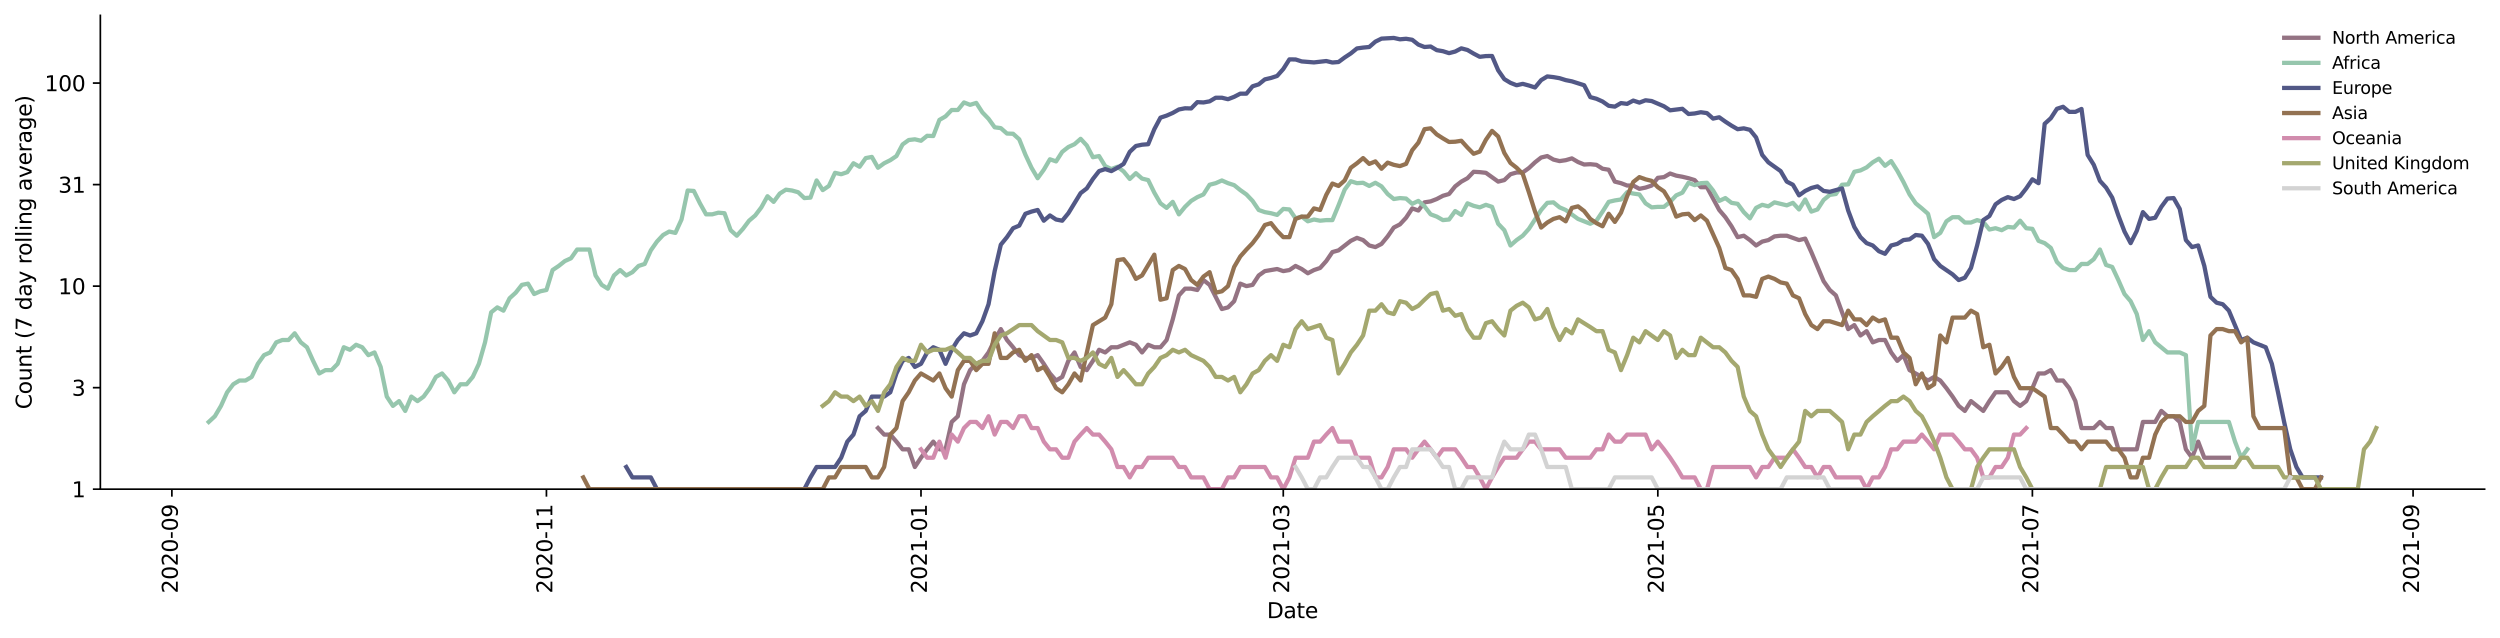<?xml version="1.0" encoding="utf-8" standalone="no"?>
<!DOCTYPE svg PUBLIC "-//W3C//DTD SVG 1.1//EN"
  "http://www.w3.org/Graphics/SVG/1.1/DTD/svg11.dtd">
<svg height="298.621pt" version="1.1" viewBox="0 0 1170.166 298.621" width="1170.166pt" xmlns="http://www.w3.org/2000/svg" xmlns:xlink="http://www.w3.org/1999/xlink">
 <defs>
  <style type="text/css">*{stroke-linecap:butt;stroke-linejoin:round;}</style>
 </defs>
 <g id="figure_1">
  <g id="patch_1">
   <path d="M 0 298.621 
L 1170.166 298.621 
L 1170.166 0 
L 0 0 
z
" style="fill:#ffffff;"/>
  </g>
  <g id="axes_1">
   <g id="patch_2">
    <path d="M 46.966 228.96 
L 1162.966 228.96 
L 1162.966 7.2 
L 46.966 7.2 
z
" style="fill:#ffffff;"/>
   </g>
   <g id="matplotlib.axis_1">
    <g id="xtick_1">
     <g id="line2d_1">
      <defs>
       <path d="M 0 0 
L 0 3.5 
" id="m9e7635e8dd" style="stroke:#000000;stroke-width:0.8;"/>
      </defs>
      <g>
       <use style="stroke:#000000;stroke-width:0.8;" x="80.448" xlink:href="#m9e7635e8dd" y="228.96"/>
      </g>
     </g>
     <g id="text_1">
      <!-- 2020-09 -->
      <g transform="translate(83.208 277.743)rotate(-90)scale(0.1 -0.1)">
       <defs>
        <path d="M 1228 531 
L 3431 531 
L 3431 0 
L 469 0 
L 469 531 
Q 828 903 1448 1529 
Q 2069 2156 2228 2338 
Q 2531 2678 2651 2914 
Q 2772 3150 2772 3378 
Q 2772 3750 2511 3984 
Q 2250 4219 1831 4219 
Q 1534 4219 1204 4116 
Q 875 4013 500 3803 
L 500 4441 
Q 881 4594 1212 4672 
Q 1544 4750 1819 4750 
Q 2544 4750 2975 4387 
Q 3406 4025 3406 3419 
Q 3406 3131 3298 2873 
Q 3191 2616 2906 2266 
Q 2828 2175 2409 1742 
Q 1991 1309 1228 531 
z
" id="DejaVuSans-32" transform="scale(0.016)"/>
        <path d="M 2034 4250 
Q 1547 4250 1301 3770 
Q 1056 3291 1056 2328 
Q 1056 1369 1301 889 
Q 1547 409 2034 409 
Q 2525 409 2770 889 
Q 3016 1369 3016 2328 
Q 3016 3291 2770 3770 
Q 2525 4250 2034 4250 
z
M 2034 4750 
Q 2819 4750 3233 4129 
Q 3647 3509 3647 2328 
Q 3647 1150 3233 529 
Q 2819 -91 2034 -91 
Q 1250 -91 836 529 
Q 422 1150 422 2328 
Q 422 3509 836 4129 
Q 1250 4750 2034 4750 
z
" id="DejaVuSans-30" transform="scale(0.016)"/>
        <path d="M 313 2009 
L 1997 2009 
L 1997 1497 
L 313 1497 
L 313 2009 
z
" id="DejaVuSans-2d" transform="scale(0.016)"/>
        <path d="M 703 97 
L 703 672 
Q 941 559 1184 500 
Q 1428 441 1663 441 
Q 2288 441 2617 861 
Q 2947 1281 2994 2138 
Q 2813 1869 2534 1725 
Q 2256 1581 1919 1581 
Q 1219 1581 811 2004 
Q 403 2428 403 3163 
Q 403 3881 828 4315 
Q 1253 4750 1959 4750 
Q 2769 4750 3195 4129 
Q 3622 3509 3622 2328 
Q 3622 1225 3098 567 
Q 2575 -91 1691 -91 
Q 1453 -91 1209 -44 
Q 966 3 703 97 
z
M 1959 2075 
Q 2384 2075 2632 2365 
Q 2881 2656 2881 3163 
Q 2881 3666 2632 3958 
Q 2384 4250 1959 4250 
Q 1534 4250 1286 3958 
Q 1038 3666 1038 3163 
Q 1038 2656 1286 2365 
Q 1534 2075 1959 2075 
z
" id="DejaVuSans-39" transform="scale(0.016)"/>
       </defs>
       <use xlink:href="#DejaVuSans-32"/>
       <use x="63.623" xlink:href="#DejaVuSans-30"/>
       <use x="127.246" xlink:href="#DejaVuSans-32"/>
       <use x="190.869" xlink:href="#DejaVuSans-30"/>
       <use x="254.492" xlink:href="#DejaVuSans-2d"/>
       <use x="290.576" xlink:href="#DejaVuSans-30"/>
       <use x="354.199" xlink:href="#DejaVuSans-39"/>
      </g>
     </g>
    </g>
    <g id="xtick_2">
     <g id="line2d_2">
      <g>
       <use style="stroke:#000000;stroke-width:0.8;" x="255.767" xlink:href="#m9e7635e8dd" y="228.96"/>
      </g>
     </g>
     <g id="text_2">
      <!-- 2020-11 -->
      <g transform="translate(258.526 277.743)rotate(-90)scale(0.1 -0.1)">
       <defs>
        <path d="M 794 531 
L 1825 531 
L 1825 4091 
L 703 3866 
L 703 4441 
L 1819 4666 
L 2450 4666 
L 2450 531 
L 3481 531 
L 3481 0 
L 794 0 
L 794 531 
z
" id="DejaVuSans-31" transform="scale(0.016)"/>
       </defs>
       <use xlink:href="#DejaVuSans-32"/>
       <use x="63.623" xlink:href="#DejaVuSans-30"/>
       <use x="127.246" xlink:href="#DejaVuSans-32"/>
       <use x="190.869" xlink:href="#DejaVuSans-30"/>
       <use x="254.492" xlink:href="#DejaVuSans-2d"/>
       <use x="290.576" xlink:href="#DejaVuSans-31"/>
       <use x="354.199" xlink:href="#DejaVuSans-31"/>
      </g>
     </g>
    </g>
    <g id="xtick_3">
     <g id="line2d_3">
      <g>
       <use style="stroke:#000000;stroke-width:0.8;" x="431.085" xlink:href="#m9e7635e8dd" y="228.96"/>
      </g>
     </g>
     <g id="text_3">
      <!-- 2021-01 -->
      <g transform="translate(433.844 277.743)rotate(-90)scale(0.1 -0.1)">
       <use xlink:href="#DejaVuSans-32"/>
       <use x="63.623" xlink:href="#DejaVuSans-30"/>
       <use x="127.246" xlink:href="#DejaVuSans-32"/>
       <use x="190.869" xlink:href="#DejaVuSans-31"/>
       <use x="254.492" xlink:href="#DejaVuSans-2d"/>
       <use x="290.576" xlink:href="#DejaVuSans-30"/>
       <use x="354.199" xlink:href="#DejaVuSans-31"/>
      </g>
     </g>
    </g>
    <g id="xtick_4">
     <g id="line2d_4">
      <g>
       <use style="stroke:#000000;stroke-width:0.8;" x="600.655" xlink:href="#m9e7635e8dd" y="228.96"/>
      </g>
     </g>
     <g id="text_4">
      <!-- 2021-03 -->
      <g transform="translate(603.414 277.743)rotate(-90)scale(0.1 -0.1)">
       <defs>
        <path d="M 2597 2516 
Q 3050 2419 3304 2112 
Q 3559 1806 3559 1356 
Q 3559 666 3084 287 
Q 2609 -91 1734 -91 
Q 1441 -91 1130 -33 
Q 819 25 488 141 
L 488 750 
Q 750 597 1062 519 
Q 1375 441 1716 441 
Q 2309 441 2620 675 
Q 2931 909 2931 1356 
Q 2931 1769 2642 2001 
Q 2353 2234 1838 2234 
L 1294 2234 
L 1294 2753 
L 1863 2753 
Q 2328 2753 2575 2939 
Q 2822 3125 2822 3475 
Q 2822 3834 2567 4026 
Q 2313 4219 1838 4219 
Q 1578 4219 1281 4162 
Q 984 4106 628 3988 
L 628 4550 
Q 988 4650 1302 4700 
Q 1616 4750 1894 4750 
Q 2613 4750 3031 4423 
Q 3450 4097 3450 3541 
Q 3450 3153 3228 2886 
Q 3006 2619 2597 2516 
z
" id="DejaVuSans-33" transform="scale(0.016)"/>
       </defs>
       <use xlink:href="#DejaVuSans-32"/>
       <use x="63.623" xlink:href="#DejaVuSans-30"/>
       <use x="127.246" xlink:href="#DejaVuSans-32"/>
       <use x="190.869" xlink:href="#DejaVuSans-31"/>
       <use x="254.492" xlink:href="#DejaVuSans-2d"/>
       <use x="290.576" xlink:href="#DejaVuSans-30"/>
       <use x="354.199" xlink:href="#DejaVuSans-33"/>
      </g>
     </g>
    </g>
    <g id="xtick_5">
     <g id="line2d_5">
      <g>
       <use style="stroke:#000000;stroke-width:0.8;" x="775.973" xlink:href="#m9e7635e8dd" y="228.96"/>
      </g>
     </g>
     <g id="text_5">
      <!-- 2021-05 -->
      <g transform="translate(778.732 277.743)rotate(-90)scale(0.1 -0.1)">
       <defs>
        <path d="M 691 4666 
L 3169 4666 
L 3169 4134 
L 1269 4134 
L 1269 2991 
Q 1406 3038 1543 3061 
Q 1681 3084 1819 3084 
Q 2600 3084 3056 2656 
Q 3513 2228 3513 1497 
Q 3513 744 3044 326 
Q 2575 -91 1722 -91 
Q 1428 -91 1123 -41 
Q 819 9 494 109 
L 494 744 
Q 775 591 1075 516 
Q 1375 441 1709 441 
Q 2250 441 2565 725 
Q 2881 1009 2881 1497 
Q 2881 1984 2565 2268 
Q 2250 2553 1709 2553 
Q 1456 2553 1204 2497 
Q 953 2441 691 2322 
L 691 4666 
z
" id="DejaVuSans-35" transform="scale(0.016)"/>
       </defs>
       <use xlink:href="#DejaVuSans-32"/>
       <use x="63.623" xlink:href="#DejaVuSans-30"/>
       <use x="127.246" xlink:href="#DejaVuSans-32"/>
       <use x="190.869" xlink:href="#DejaVuSans-31"/>
       <use x="254.492" xlink:href="#DejaVuSans-2d"/>
       <use x="290.576" xlink:href="#DejaVuSans-30"/>
       <use x="354.199" xlink:href="#DejaVuSans-35"/>
      </g>
     </g>
    </g>
    <g id="xtick_6">
     <g id="line2d_6">
      <g>
       <use style="stroke:#000000;stroke-width:0.8;" x="951.291" xlink:href="#m9e7635e8dd" y="228.96"/>
      </g>
     </g>
     <g id="text_6">
      <!-- 2021-07 -->
      <g transform="translate(954.05 277.743)rotate(-90)scale(0.1 -0.1)">
       <defs>
        <path d="M 525 4666 
L 3525 4666 
L 3525 4397 
L 1831 0 
L 1172 0 
L 2766 4134 
L 525 4134 
L 525 4666 
z
" id="DejaVuSans-37" transform="scale(0.016)"/>
       </defs>
       <use xlink:href="#DejaVuSans-32"/>
       <use x="63.623" xlink:href="#DejaVuSans-30"/>
       <use x="127.246" xlink:href="#DejaVuSans-32"/>
       <use x="190.869" xlink:href="#DejaVuSans-31"/>
       <use x="254.492" xlink:href="#DejaVuSans-2d"/>
       <use x="290.576" xlink:href="#DejaVuSans-30"/>
       <use x="354.199" xlink:href="#DejaVuSans-37"/>
      </g>
     </g>
    </g>
    <g id="xtick_7">
     <g id="line2d_7">
      <g>
       <use style="stroke:#000000;stroke-width:0.8;" x="1129.483" xlink:href="#m9e7635e8dd" y="228.96"/>
      </g>
     </g>
     <g id="text_7">
      <!-- 2021-09 -->
      <g transform="translate(1132.242 277.743)rotate(-90)scale(0.1 -0.1)">
       <use xlink:href="#DejaVuSans-32"/>
       <use x="63.623" xlink:href="#DejaVuSans-30"/>
       <use x="127.246" xlink:href="#DejaVuSans-32"/>
       <use x="190.869" xlink:href="#DejaVuSans-31"/>
       <use x="254.492" xlink:href="#DejaVuSans-2d"/>
       <use x="290.576" xlink:href="#DejaVuSans-30"/>
       <use x="354.199" xlink:href="#DejaVuSans-39"/>
      </g>
     </g>
    </g>
    <g id="text_8">
     <!-- Date -->
     <g transform="translate(593.015 289.341)scale(0.1 -0.1)">
      <defs>
       <path d="M 1259 4147 
L 1259 519 
L 2022 519 
Q 2988 519 3436 956 
Q 3884 1394 3884 2338 
Q 3884 3275 3436 3711 
Q 2988 4147 2022 4147 
L 1259 4147 
z
M 628 4666 
L 1925 4666 
Q 3281 4666 3915 4102 
Q 4550 3538 4550 2338 
Q 4550 1131 3912 565 
Q 3275 0 1925 0 
L 628 0 
L 628 4666 
z
" id="DejaVuSans-44" transform="scale(0.016)"/>
       <path d="M 2194 1759 
Q 1497 1759 1228 1600 
Q 959 1441 959 1056 
Q 959 750 1161 570 
Q 1363 391 1709 391 
Q 2188 391 2477 730 
Q 2766 1069 2766 1631 
L 2766 1759 
L 2194 1759 
z
M 3341 1997 
L 3341 0 
L 2766 0 
L 2766 531 
Q 2569 213 2275 61 
Q 1981 -91 1556 -91 
Q 1019 -91 701 211 
Q 384 513 384 1019 
Q 384 1609 779 1909 
Q 1175 2209 1959 2209 
L 2766 2209 
L 2766 2266 
Q 2766 2663 2505 2880 
Q 2244 3097 1772 3097 
Q 1472 3097 1187 3025 
Q 903 2953 641 2809 
L 641 3341 
Q 956 3463 1253 3523 
Q 1550 3584 1831 3584 
Q 2591 3584 2966 3190 
Q 3341 2797 3341 1997 
z
" id="DejaVuSans-61" transform="scale(0.016)"/>
       <path d="M 1172 4494 
L 1172 3500 
L 2356 3500 
L 2356 3053 
L 1172 3053 
L 1172 1153 
Q 1172 725 1289 603 
Q 1406 481 1766 481 
L 2356 481 
L 2356 0 
L 1766 0 
Q 1100 0 847 248 
Q 594 497 594 1153 
L 594 3053 
L 172 3053 
L 172 3500 
L 594 3500 
L 594 4494 
L 1172 4494 
z
" id="DejaVuSans-74" transform="scale(0.016)"/>
       <path d="M 3597 1894 
L 3597 1613 
L 953 1613 
Q 991 1019 1311 708 
Q 1631 397 2203 397 
Q 2534 397 2845 478 
Q 3156 559 3463 722 
L 3463 178 
Q 3153 47 2828 -22 
Q 2503 -91 2169 -91 
Q 1331 -91 842 396 
Q 353 884 353 1716 
Q 353 2575 817 3079 
Q 1281 3584 2069 3584 
Q 2775 3584 3186 3129 
Q 3597 2675 3597 1894 
z
M 3022 2063 
Q 3016 2534 2758 2815 
Q 2500 3097 2075 3097 
Q 1594 3097 1305 2825 
Q 1016 2553 972 2059 
L 3022 2063 
z
" id="DejaVuSans-65" transform="scale(0.016)"/>
      </defs>
      <use xlink:href="#DejaVuSans-44"/>
      <use x="77.002" xlink:href="#DejaVuSans-61"/>
      <use x="138.281" xlink:href="#DejaVuSans-74"/>
      <use x="177.49" xlink:href="#DejaVuSans-65"/>
     </g>
    </g>
   </g>
   <g id="matplotlib.axis_2">
    <g id="ytick_1">
     <g id="line2d_8">
      <defs>
       <path d="M 0 0 
L -3.5 0 
" id="md27458c945" style="stroke:#000000;stroke-width:0.8;"/>
      </defs>
      <g>
       <use style="stroke:#000000;stroke-width:0.8;" x="46.966" xlink:href="#md27458c945" y="228.96"/>
      </g>
     </g>
     <g id="text_9">
      <!-- 1 -->
      <g transform="translate(33.603 232.759)scale(0.1 -0.1)">
       <use xlink:href="#DejaVuSans-31"/>
      </g>
     </g>
    </g>
    <g id="ytick_2">
     <g id="line2d_9">
      <g>
       <use style="stroke:#000000;stroke-width:0.8;" x="46.966" xlink:href="#md27458c945" y="181.443"/>
      </g>
     </g>
     <g id="text_10">
      <!-- 3 -->
      <g transform="translate(33.603 185.242)scale(0.1 -0.1)">
       <use xlink:href="#DejaVuSans-33"/>
      </g>
     </g>
    </g>
    <g id="ytick_3">
     <g id="line2d_10">
      <g>
       <use style="stroke:#000000;stroke-width:0.8;" x="46.966" xlink:href="#md27458c945" y="133.925"/>
      </g>
     </g>
     <g id="text_11">
      <!-- 10 -->
      <g transform="translate(27.241 137.724)scale(0.1 -0.1)">
       <use xlink:href="#DejaVuSans-31"/>
       <use x="63.623" xlink:href="#DejaVuSans-30"/>
      </g>
     </g>
    </g>
    <g id="ytick_4">
     <g id="line2d_11">
      <g>
       <use style="stroke:#000000;stroke-width:0.8;" x="46.966" xlink:href="#md27458c945" y="86.408"/>
      </g>
     </g>
     <g id="text_12">
      <!-- 31 -->
      <g transform="translate(27.241 90.207)scale(0.1 -0.1)">
       <use xlink:href="#DejaVuSans-33"/>
       <use x="63.623" xlink:href="#DejaVuSans-31"/>
      </g>
     </g>
    </g>
    <g id="ytick_5">
     <g id="line2d_12">
      <g>
       <use style="stroke:#000000;stroke-width:0.8;" x="46.966" xlink:href="#md27458c945" y="38.89"/>
      </g>
     </g>
     <g id="text_13">
      <!-- 100 -->
      <g transform="translate(20.878 42.69)scale(0.1 -0.1)">
       <use xlink:href="#DejaVuSans-31"/>
       <use x="63.623" xlink:href="#DejaVuSans-30"/>
       <use x="127.246" xlink:href="#DejaVuSans-30"/>
      </g>
     </g>
    </g>
    <g id="text_14">
     <!-- Count (7 day rolling average) -->
     <g transform="translate(14.798 191.548)rotate(-90)scale(0.1 -0.1)">
      <defs>
       <path d="M 4122 4306 
L 4122 3641 
Q 3803 3938 3442 4084 
Q 3081 4231 2675 4231 
Q 1875 4231 1450 3742 
Q 1025 3253 1025 2328 
Q 1025 1406 1450 917 
Q 1875 428 2675 428 
Q 3081 428 3442 575 
Q 3803 722 4122 1019 
L 4122 359 
Q 3791 134 3420 21 
Q 3050 -91 2638 -91 
Q 1578 -91 968 557 
Q 359 1206 359 2328 
Q 359 3453 968 4101 
Q 1578 4750 2638 4750 
Q 3056 4750 3426 4639 
Q 3797 4528 4122 4306 
z
" id="DejaVuSans-43" transform="scale(0.016)"/>
       <path d="M 1959 3097 
Q 1497 3097 1228 2736 
Q 959 2375 959 1747 
Q 959 1119 1226 758 
Q 1494 397 1959 397 
Q 2419 397 2687 759 
Q 2956 1122 2956 1747 
Q 2956 2369 2687 2733 
Q 2419 3097 1959 3097 
z
M 1959 3584 
Q 2709 3584 3137 3096 
Q 3566 2609 3566 1747 
Q 3566 888 3137 398 
Q 2709 -91 1959 -91 
Q 1206 -91 779 398 
Q 353 888 353 1747 
Q 353 2609 779 3096 
Q 1206 3584 1959 3584 
z
" id="DejaVuSans-6f" transform="scale(0.016)"/>
       <path d="M 544 1381 
L 544 3500 
L 1119 3500 
L 1119 1403 
Q 1119 906 1312 657 
Q 1506 409 1894 409 
Q 2359 409 2629 706 
Q 2900 1003 2900 1516 
L 2900 3500 
L 3475 3500 
L 3475 0 
L 2900 0 
L 2900 538 
Q 2691 219 2414 64 
Q 2138 -91 1772 -91 
Q 1169 -91 856 284 
Q 544 659 544 1381 
z
M 1991 3584 
L 1991 3584 
z
" id="DejaVuSans-75" transform="scale(0.016)"/>
       <path d="M 3513 2113 
L 3513 0 
L 2938 0 
L 2938 2094 
Q 2938 2591 2744 2837 
Q 2550 3084 2163 3084 
Q 1697 3084 1428 2787 
Q 1159 2491 1159 1978 
L 1159 0 
L 581 0 
L 581 3500 
L 1159 3500 
L 1159 2956 
Q 1366 3272 1645 3428 
Q 1925 3584 2291 3584 
Q 2894 3584 3203 3211 
Q 3513 2838 3513 2113 
z
" id="DejaVuSans-6e" transform="scale(0.016)"/>
       <path id="DejaVuSans-20" transform="scale(0.016)"/>
       <path d="M 1984 4856 
Q 1566 4138 1362 3434 
Q 1159 2731 1159 2009 
Q 1159 1288 1364 580 
Q 1569 -128 1984 -844 
L 1484 -844 
Q 1016 -109 783 600 
Q 550 1309 550 2009 
Q 550 2706 781 3412 
Q 1013 4119 1484 4856 
L 1984 4856 
z
" id="DejaVuSans-28" transform="scale(0.016)"/>
       <path d="M 2906 2969 
L 2906 4863 
L 3481 4863 
L 3481 0 
L 2906 0 
L 2906 525 
Q 2725 213 2448 61 
Q 2172 -91 1784 -91 
Q 1150 -91 751 415 
Q 353 922 353 1747 
Q 353 2572 751 3078 
Q 1150 3584 1784 3584 
Q 2172 3584 2448 3432 
Q 2725 3281 2906 2969 
z
M 947 1747 
Q 947 1113 1208 752 
Q 1469 391 1925 391 
Q 2381 391 2643 752 
Q 2906 1113 2906 1747 
Q 2906 2381 2643 2742 
Q 2381 3103 1925 3103 
Q 1469 3103 1208 2742 
Q 947 2381 947 1747 
z
" id="DejaVuSans-64" transform="scale(0.016)"/>
       <path d="M 2059 -325 
Q 1816 -950 1584 -1140 
Q 1353 -1331 966 -1331 
L 506 -1331 
L 506 -850 
L 844 -850 
Q 1081 -850 1212 -737 
Q 1344 -625 1503 -206 
L 1606 56 
L 191 3500 
L 800 3500 
L 1894 763 
L 2988 3500 
L 3597 3500 
L 2059 -325 
z
" id="DejaVuSans-79" transform="scale(0.016)"/>
       <path d="M 2631 2963 
Q 2534 3019 2420 3045 
Q 2306 3072 2169 3072 
Q 1681 3072 1420 2755 
Q 1159 2438 1159 1844 
L 1159 0 
L 581 0 
L 581 3500 
L 1159 3500 
L 1159 2956 
Q 1341 3275 1631 3429 
Q 1922 3584 2338 3584 
Q 2397 3584 2469 3576 
Q 2541 3569 2628 3553 
L 2631 2963 
z
" id="DejaVuSans-72" transform="scale(0.016)"/>
       <path d="M 603 4863 
L 1178 4863 
L 1178 0 
L 603 0 
L 603 4863 
z
" id="DejaVuSans-6c" transform="scale(0.016)"/>
       <path d="M 603 3500 
L 1178 3500 
L 1178 0 
L 603 0 
L 603 3500 
z
M 603 4863 
L 1178 4863 
L 1178 4134 
L 603 4134 
L 603 4863 
z
" id="DejaVuSans-69" transform="scale(0.016)"/>
       <path d="M 2906 1791 
Q 2906 2416 2648 2759 
Q 2391 3103 1925 3103 
Q 1463 3103 1205 2759 
Q 947 2416 947 1791 
Q 947 1169 1205 825 
Q 1463 481 1925 481 
Q 2391 481 2648 825 
Q 2906 1169 2906 1791 
z
M 3481 434 
Q 3481 -459 3084 -895 
Q 2688 -1331 1869 -1331 
Q 1566 -1331 1297 -1286 
Q 1028 -1241 775 -1147 
L 775 -588 
Q 1028 -725 1275 -790 
Q 1522 -856 1778 -856 
Q 2344 -856 2625 -561 
Q 2906 -266 2906 331 
L 2906 616 
Q 2728 306 2450 153 
Q 2172 0 1784 0 
Q 1141 0 747 490 
Q 353 981 353 1791 
Q 353 2603 747 3093 
Q 1141 3584 1784 3584 
Q 2172 3584 2450 3431 
Q 2728 3278 2906 2969 
L 2906 3500 
L 3481 3500 
L 3481 434 
z
" id="DejaVuSans-67" transform="scale(0.016)"/>
       <path d="M 191 3500 
L 800 3500 
L 1894 563 
L 2988 3500 
L 3597 3500 
L 2284 0 
L 1503 0 
L 191 3500 
z
" id="DejaVuSans-76" transform="scale(0.016)"/>
       <path d="M 513 4856 
L 1013 4856 
Q 1481 4119 1714 3412 
Q 1947 2706 1947 2009 
Q 1947 1309 1714 600 
Q 1481 -109 1013 -844 
L 513 -844 
Q 928 -128 1133 580 
Q 1338 1288 1338 2009 
Q 1338 2731 1133 3434 
Q 928 4138 513 4856 
z
" id="DejaVuSans-29" transform="scale(0.016)"/>
      </defs>
      <use xlink:href="#DejaVuSans-43"/>
      <use x="69.824" xlink:href="#DejaVuSans-6f"/>
      <use x="131.006" xlink:href="#DejaVuSans-75"/>
      <use x="194.385" xlink:href="#DejaVuSans-6e"/>
      <use x="257.764" xlink:href="#DejaVuSans-74"/>
      <use x="296.973" xlink:href="#DejaVuSans-20"/>
      <use x="328.76" xlink:href="#DejaVuSans-28"/>
      <use x="367.773" xlink:href="#DejaVuSans-37"/>
      <use x="431.396" xlink:href="#DejaVuSans-20"/>
      <use x="463.184" xlink:href="#DejaVuSans-64"/>
      <use x="526.66" xlink:href="#DejaVuSans-61"/>
      <use x="587.939" xlink:href="#DejaVuSans-79"/>
      <use x="647.119" xlink:href="#DejaVuSans-20"/>
      <use x="678.906" xlink:href="#DejaVuSans-72"/>
      <use x="717.77" xlink:href="#DejaVuSans-6f"/>
      <use x="778.951" xlink:href="#DejaVuSans-6c"/>
      <use x="806.734" xlink:href="#DejaVuSans-6c"/>
      <use x="834.518" xlink:href="#DejaVuSans-69"/>
      <use x="862.301" xlink:href="#DejaVuSans-6e"/>
      <use x="925.68" xlink:href="#DejaVuSans-67"/>
      <use x="989.156" xlink:href="#DejaVuSans-20"/>
      <use x="1020.943" xlink:href="#DejaVuSans-61"/>
      <use x="1082.223" xlink:href="#DejaVuSans-76"/>
      <use x="1141.402" xlink:href="#DejaVuSans-65"/>
      <use x="1202.926" xlink:href="#DejaVuSans-72"/>
      <use x="1244.039" xlink:href="#DejaVuSans-61"/>
      <use x="1305.318" xlink:href="#DejaVuSans-67"/>
      <use x="1368.795" xlink:href="#DejaVuSans-65"/>
      <use x="1430.318" xlink:href="#DejaVuSans-29"/>
     </g>
    </g>
   </g>
   <g id="line2d_13">
    <path clip-path="url(#pb276d2f4a5)" d="M 410.966 200.352 
L 413.84 203.41 
L 416.714 203.41 
L 419.588 206.714 
L 422.462 210.305 
L 425.336 210.305 
L 428.211 218.587 
L 431.085 214.239 
L 433.959 210.305 
L 436.833 206.714 
L 439.707 210.305 
L 442.581 210.305 
L 445.455 197.504 
L 448.329 194.84 
L 451.203 179.862 
L 454.077 173.244 
L 456.951 170.295 
L 459.825 168.896 
L 462.699 164.962 
L 465.573 159.139 
L 468.447 154.037 
L 471.322 159.139 
L 474.196 162.534 
L 477.07 166.232 
L 479.944 167.542 
L 482.818 167.542 
L 485.692 166.232 
L 488.566 170.295 
L 491.44 174.802 
L 494.314 178.106 
L 497.188 176.421 
L 500.062 168.896 
L 502.936 164.962 
L 505.81 171.743 
L 508.684 173.244 
L 511.558 168.896 
L 514.433 163.73 
L 517.307 164.962 
L 520.181 162.534 
L 523.055 162.534 
L 528.803 160.24 
L 531.677 161.371 
L 534.551 164.962 
L 537.425 161.371 
L 540.299 162.534 
L 543.173 162.534 
L 546.047 159.139 
L 548.921 149.497 
L 551.795 138.274 
L 554.669 135.122 
L 557.544 135.122 
L 560.418 135.733 
L 563.292 131.078 
L 566.166 133.34 
L 571.914 144.636 
L 574.788 143.879 
L 577.662 140.981 
L 580.536 132.763 
L 583.41 133.925 
L 586.284 133.34 
L 589.158 128.933 
L 592.032 126.895 
L 597.78 125.912 
L 600.655 126.895 
L 603.529 126.4 
L 606.403 124.48 
L 609.277 125.912 
L 612.151 127.901 
L 615.025 126.4 
L 617.899 125.429 
L 620.773 122.199 
L 623.647 117.984 
L 626.521 117.19 
L 632.269 112.724 
L 635.143 111.337 
L 638.017 112.373 
L 640.891 114.897 
L 643.766 115.647 
L 646.64 114.16 
L 649.514 110.66 
L 652.388 106.513 
L 655.262 105.023 
L 658.136 101.923 
L 661.01 97.547 
L 663.884 98.536 
L 666.758 94.716 
L 669.632 94.262 
L 672.506 93.15 
L 675.38 91.641 
L 678.254 90.803 
L 681.128 87.229 
L 684.002 85.007 
L 686.877 83.416 
L 689.751 80.407 
L 692.625 80.569 
L 695.499 80.894 
L 701.247 85.007 
L 704.121 84.293 
L 706.995 81.551 
L 709.869 80.731 
L 712.743 80.731 
L 715.617 78.671 
L 718.491 75.978 
L 721.365 73.724 
L 724.239 73.044 
L 727.113 74.695 
L 729.988 75.403 
L 732.862 74.977 
L 735.736 74.137 
L 738.61 75.834 
L 741.484 77.004 
L 744.358 76.856 
L 747.232 77.153 
L 750.106 78.981 
L 752.98 79.451 
L 755.854 85.007 
L 758.728 85.735 
L 761.602 86.85 
L 764.476 86.85 
L 767.35 88.386 
L 770.224 87.803 
L 773.099 86.85 
L 775.973 83.243 
L 778.847 82.899 
L 781.721 81.221 
L 784.595 82.22 
L 787.469 82.728 
L 790.343 83.416 
L 793.217 84.293 
L 796.091 87.611 
L 798.965 87.611 
L 804.713 98.286 
L 807.587 101.652 
L 810.461 105.911 
L 813.335 110.997 
L 816.21 110.326 
L 819.084 112.373 
L 821.958 114.897 
L 824.832 113.078 
L 827.706 112.373 
L 830.58 110.66 
L 833.454 110.326 
L 836.328 110.326 
L 842.076 112.373 
L 844.95 111.679 
L 847.824 117.984 
L 853.572 131.632 
L 856.446 135.733 
L 859.321 138.274 
L 865.069 154.037 
L 867.943 152.161 
L 870.817 157.022 
L 873.691 155.009 
L 876.565 160.24 
L 879.439 159.139 
L 882.313 159.139 
L 885.187 164.962 
L 888.061 168.896 
L 890.935 166.232 
L 893.809 173.244 
L 899.557 176.421 
L 902.432 178.106 
L 905.306 176.421 
L 908.18 178.106 
L 911.054 181.697 
L 913.928 185.631 
L 916.802 189.979 
L 919.676 192.338 
L 922.55 187.748 
L 928.298 192.338 
L 931.172 187.748 
L 934.046 183.617 
L 939.794 183.617 
L 942.668 187.748 
L 945.542 189.979 
L 948.417 187.748 
L 951.291 181.697 
L 954.165 174.802 
L 957.039 174.802 
L 959.913 173.244 
L 962.787 178.106 
L 965.661 178.106 
L 968.535 181.697 
L 971.409 187.748 
L 974.283 200.352 
L 980.031 200.352 
L 982.905 197.504 
L 985.779 200.352 
L 988.653 200.352 
L 991.528 210.305 
L 1000.15 210.305 
L 1003.024 197.504 
L 1008.772 197.504 
L 1011.646 192.338 
L 1014.52 194.84 
L 1017.394 194.84 
L 1020.268 197.504 
L 1023.142 210.305 
L 1026.016 214.239 
L 1028.89 206.714 
L 1031.764 214.239 
L 1043.261 214.239 
L 1043.261 214.239 
" style="fill:none;stroke:#947383;stroke-linecap:square;stroke-width:2;"/>
   </g>
   <g id="line2d_14">
    <path clip-path="url(#pb276d2f4a5)" d="M 97.693 197.504 
L 100.567 194.84 
L 103.441 189.979 
L 106.315 183.617 
L 109.189 179.862 
L 112.063 178.106 
L 114.937 178.106 
L 117.811 176.421 
L 120.685 170.295 
L 123.559 166.232 
L 126.434 164.962 
L 129.308 160.24 
L 132.182 159.139 
L 135.056 159.139 
L 137.93 156.003 
L 140.804 160.24 
L 143.678 162.534 
L 146.552 168.896 
L 149.426 174.802 
L 152.3 173.244 
L 155.174 173.244 
L 158.048 170.295 
L 160.922 162.534 
L 163.796 163.73 
L 166.67 161.371 
L 169.545 162.534 
L 172.419 166.232 
L 175.293 164.962 
L 178.167 171.743 
L 181.041 185.631 
L 183.915 189.979 
L 186.789 187.748 
L 189.663 192.338 
L 192.537 185.631 
L 195.411 187.748 
L 198.285 185.631 
L 201.159 181.697 
L 204.033 176.421 
L 206.907 174.802 
L 209.781 178.106 
L 212.656 183.617 
L 215.53 179.862 
L 218.404 179.862 
L 221.278 176.421 
L 224.152 170.295 
L 227.026 160.24 
L 229.9 146.194 
L 232.774 143.879 
L 235.648 145.408 
L 238.522 139.605 
L 241.396 136.984 
L 244.27 133.34 
L 247.144 132.763 
L 250.018 137.624 
L 252.892 136.354 
L 255.767 135.733 
L 258.641 126.4 
L 261.515 124.48 
L 264.389 122.199 
L 267.263 120.889 
L 270.137 116.799 
L 275.885 116.799 
L 278.759 128.933 
L 281.633 133.34 
L 284.507 135.122 
L 287.381 128.933 
L 290.255 126.4 
L 293.129 128.933 
L 296.003 127.395 
L 298.878 124.48 
L 301.752 123.553 
L 304.626 117.19 
L 307.5 113.078 
L 310.374 109.994 
L 313.248 108.376 
L 316.122 109.015 
L 318.996 102.745 
L 321.87 89.176 
L 324.744 89.376 
L 327.618 95.174 
L 330.492 100.325 
L 333.366 100.325 
L 336.24 99.549 
L 339.114 99.806 
L 341.989 107.745 
L 344.863 110.326 
L 347.737 107.125 
L 350.611 103.303 
L 353.485 100.851 
L 356.359 97.061 
L 359.233 91.853 
L 362.107 94.488 
L 364.981 90.596 
L 367.855 88.779 
L 370.729 89.176 
L 373.603 89.981 
L 376.477 92.713 
L 379.351 92.496 
L 382.225 84.47 
L 385.1 88.977 
L 387.974 87.039 
L 390.848 80.894 
L 393.722 81.551 
L 396.596 80.569 
L 399.47 76.415 
L 402.344 78.057 
L 405.218 73.999 
L 408.092 73.45 
L 410.966 78.516 
L 413.84 76.415 
L 416.714 74.977 
L 419.588 73.044 
L 422.462 67.617 
L 425.336 65.541 
L 428.211 65.205 
L 431.085 65.88 
L 433.959 63.565 
L 436.833 63.672 
L 439.707 56.13 
L 442.581 54.463 
L 445.455 51.478 
L 448.329 51.478 
L 451.203 47.953 
L 454.077 49.07 
L 456.951 48.174 
L 459.825 52.613 
L 462.699 55.596 
L 465.573 59.583 
L 468.447 59.974 
L 471.322 62.507 
L 474.196 62.611 
L 477.07 65.205 
L 479.944 72.375 
L 482.818 78.516 
L 485.692 83.416 
L 488.566 79.451 
L 491.44 74.555 
L 494.314 75.546 
L 497.188 71.069 
L 500.062 68.817 
L 502.936 67.499 
L 505.81 64.983 
L 508.684 68.093 
L 511.558 73.587 
L 514.433 73.044 
L 517.307 77.754 
L 520.181 79.137 
L 523.055 78.057 
L 525.929 80.246 
L 528.803 83.765 
L 531.677 81.057 
L 534.551 83.59 
L 537.425 84.293 
L 540.299 90.185 
L 543.173 95.174 
L 546.047 97.304 
L 548.921 94.488 
L 551.795 100.325 
L 554.669 96.821 
L 557.544 94.037 
L 560.418 92.281 
L 563.292 91.011 
L 566.166 86.475 
L 569.04 85.735 
L 571.914 84.47 
L 574.788 85.735 
L 577.662 86.662 
L 580.536 88.977 
L 583.41 91.011 
L 586.284 94.037 
L 589.158 98.286 
L 592.032 99.293 
L 594.906 99.806 
L 597.78 100.587 
L 600.655 97.792 
L 603.529 98.038 
L 606.403 102.195 
L 609.277 101.383 
L 612.151 103.585 
L 615.025 102.745 
L 617.899 103.303 
L 620.773 103.023 
L 623.647 103.023 
L 626.521 96.107 
L 629.395 88.779 
L 632.269 84.827 
L 635.143 85.735 
L 638.017 85.552 
L 640.891 87.039 
L 643.766 85.552 
L 646.64 87.229 
L 649.514 90.803 
L 652.388 93.15 
L 655.262 92.713 
L 658.136 92.931 
L 661.01 95.406 
L 663.884 94.037 
L 666.758 96.582 
L 669.632 100.325 
L 672.506 101.383 
L 675.38 103.023 
L 678.254 102.745 
L 681.128 98.787 
L 684.002 100.587 
L 686.877 95.174 
L 689.751 96.344 
L 692.625 97.061 
L 695.499 95.872 
L 698.373 96.821 
L 701.247 104.731 
L 704.121 107.745 
L 706.995 114.897 
L 709.869 112.373 
L 712.743 110.326 
L 715.617 107.125 
L 721.365 98.286 
L 724.239 94.944 
L 727.113 94.716 
L 729.988 97.061 
L 732.862 98.286 
L 738.61 102.469 
L 744.358 104.731 
L 747.232 103.303 
L 750.106 99.039 
L 752.98 94.488 
L 755.854 93.814 
L 758.728 93.37 
L 761.602 89.981 
L 764.476 90.596 
L 767.35 91.011 
L 770.224 95.174 
L 773.099 97.061 
L 775.973 96.821 
L 778.847 96.821 
L 781.721 94.488 
L 784.595 91.43 
L 787.469 90.185 
L 790.343 85.552 
L 793.217 86.662 
L 796.091 85.735 
L 798.965 85.552 
L 801.839 89.176 
L 804.713 94.037 
L 807.587 92.713 
L 810.461 94.944 
L 813.335 95.406 
L 816.21 99.293 
L 819.084 102.195 
L 821.958 97.304 
L 824.832 95.872 
L 827.706 96.582 
L 830.58 94.716 
L 836.328 96.107 
L 839.202 94.944 
L 842.076 98.038 
L 844.95 93.37 
L 847.824 99.039 
L 850.698 98.038 
L 853.572 93.591 
L 856.446 91.22 
L 859.321 90.803 
L 862.195 86.475 
L 865.069 86.289 
L 867.943 80.407 
L 870.817 79.767 
L 873.691 78.363 
L 876.565 75.978 
L 879.439 74.276 
L 882.313 77.603 
L 885.187 75.403 
L 888.061 79.926 
L 890.935 85.188 
L 893.809 91.011 
L 896.683 95.174 
L 899.557 97.547 
L 902.432 100.064 
L 905.306 110.997 
L 908.18 109.015 
L 911.054 103.585 
L 913.928 101.652 
L 916.802 101.652 
L 919.676 104.154 
L 922.55 104.154 
L 925.424 103.023 
L 928.298 103.869 
L 931.172 107.434 
L 934.046 106.818 
L 936.92 107.745 
L 939.794 106.211 
L 942.668 106.513 
L 945.542 103.303 
L 948.417 106.818 
L 951.291 107.125 
L 954.165 112.724 
L 957.039 113.796 
L 959.913 116.028 
L 962.787 122.646 
L 965.661 125.429 
L 968.535 126.4 
L 971.409 126.4 
L 974.283 123.553 
L 977.157 123.553 
L 980.031 121.321 
L 982.905 116.799 
L 985.779 124.014 
L 988.653 124.952 
L 991.528 131.078 
L 994.402 137.624 
L 997.276 140.981 
L 1000.15 146.995 
L 1003.024 159.139 
L 1005.898 155.009 
L 1008.772 160.24 
L 1014.52 164.962 
L 1020.268 164.962 
L 1023.142 166.232 
L 1026.016 210.305 
L 1028.89 197.504 
L 1043.261 197.504 
L 1046.135 206.714 
L 1049.009 214.239 
L 1051.883 210.305 
L 1051.883 210.305 
" style="fill:none;stroke:#96c6ad;stroke-linecap:square;stroke-width:2;"/>
   </g>
   <g id="line2d_15">
    <path clip-path="url(#pb276d2f4a5)" d="M 293.129 218.587 
L 296.003 223.449 
L 304.626 223.449 
L 307.5 228.96 
L 376.477 228.96 
L 379.351 223.449 
L 382.225 218.587 
L 390.848 218.587 
L 393.722 214.239 
L 396.596 206.714 
L 399.47 203.41 
L 402.344 194.84 
L 405.218 192.338 
L 408.092 185.631 
L 413.84 185.631 
L 416.714 183.617 
L 419.588 174.802 
L 422.462 168.896 
L 425.336 167.542 
L 428.211 171.743 
L 431.085 170.295 
L 433.959 164.962 
L 436.833 162.534 
L 439.707 163.73 
L 442.581 170.295 
L 445.455 163.73 
L 448.329 159.139 
L 451.203 156.003 
L 454.077 157.022 
L 456.951 156.003 
L 459.825 150.366 
L 462.699 142.405 
L 465.573 126.895 
L 468.447 114.527 
L 471.322 110.997 
L 474.196 106.818 
L 477.07 105.613 
L 479.944 100.064 
L 482.818 99.039 
L 485.692 98.286 
L 488.566 103.303 
L 491.44 100.851 
L 494.314 102.745 
L 497.188 103.303 
L 500.062 99.806 
L 505.81 90.39 
L 508.684 88.191 
L 511.558 83.765 
L 514.433 80.086 
L 517.307 79.137 
L 520.181 80.086 
L 523.055 78.516 
L 525.929 76.709 
L 528.803 71.069 
L 531.677 68.333 
L 534.551 67.735 
L 537.425 67.499 
L 540.299 60.468 
L 543.173 55.069 
L 546.047 54.12 
L 548.921 52.86 
L 551.795 51.238 
L 554.669 50.685 
L 557.544 50.764 
L 560.418 47.807 
L 563.292 47.953 
L 566.166 47.442 
L 569.04 45.737 
L 571.914 45.737 
L 574.788 46.439 
L 577.662 45.322 
L 580.536 43.833 
L 583.41 43.833 
L 586.284 40.391 
L 589.158 39.484 
L 592.032 37.158 
L 594.906 36.486 
L 597.78 35.551 
L 600.655 32.31 
L 603.529 27.791 
L 606.403 27.836 
L 609.277 28.748 
L 615.025 29.212 
L 620.773 28.564 
L 623.647 29.258 
L 626.521 29.026 
L 629.395 26.899 
L 632.269 25.003 
L 635.143 22.67 
L 638.017 22.274 
L 640.891 21.999 
L 643.766 19.492 
L 646.64 18.079 
L 652.388 17.76 
L 655.262 18.401 
L 658.136 18.151 
L 661.01 18.617 
L 663.884 20.879 
L 666.758 21.999 
L 669.632 21.764 
L 672.506 23.474 
L 675.38 23.964 
L 678.254 24.877 
L 681.128 24.128 
L 684.002 22.63 
L 686.877 23.393 
L 689.751 25.088 
L 692.625 26.592 
L 695.499 26.243 
L 698.373 26.2 
L 701.247 32.918 
L 704.121 37.046 
L 706.995 38.773 
L 709.869 39.905 
L 712.743 39.246 
L 715.617 40.026 
L 718.491 40.945 
L 721.365 37.499 
L 724.239 35.769 
L 727.113 36.098 
L 729.988 36.597 
L 732.862 37.499 
L 735.736 38.073 
L 741.484 39.905 
L 744.358 45.46 
L 747.232 46.227 
L 750.106 47.515 
L 752.98 49.525 
L 755.854 49.908 
L 758.728 48.248 
L 761.602 48.619 
L 764.476 47.081 
L 767.35 48.027 
L 770.224 46.938 
L 773.099 47.297 
L 778.847 49.754 
L 781.721 51.638 
L 787.469 50.922 
L 790.343 53.36 
L 793.217 53.109 
L 796.091 52.531 
L 798.965 52.943 
L 801.839 55.508 
L 804.713 54.895 
L 807.587 56.943 
L 810.461 58.811 
L 813.335 60.468 
L 816.21 60.072 
L 819.084 60.768 
L 821.958 64.322 
L 824.832 72.508 
L 827.706 75.978 
L 833.454 80.086 
L 836.328 85.007 
L 839.202 86.475 
L 842.076 91.43 
L 844.95 89.376 
L 847.824 87.997 
L 850.698 87.229 
L 853.572 89.376 
L 856.446 89.779 
L 862.195 88.191 
L 865.069 98.536 
L 867.943 106.211 
L 870.817 110.997 
L 873.691 113.796 
L 876.565 114.897 
L 879.439 117.585 
L 882.313 118.793 
L 885.187 114.897 
L 888.061 114.16 
L 890.935 112.373 
L 893.809 112.025 
L 896.683 109.994 
L 899.557 110.326 
L 902.432 114.16 
L 905.306 121.321 
L 908.18 124.48 
L 913.928 128.414 
L 916.802 131.078 
L 919.676 129.991 
L 922.55 125.429 
L 925.424 114.897 
L 928.298 103.023 
L 931.172 101.116 
L 934.046 95.638 
L 936.92 93.591 
L 939.794 92.281 
L 942.668 93.15 
L 945.542 91.853 
L 948.417 88.191 
L 951.291 83.94 
L 954.165 85.735 
L 957.039 57.96 
L 959.913 55.332 
L 962.787 50.922 
L 965.661 49.985 
L 968.535 52.367 
L 971.409 52.367 
L 974.283 51.001 
L 977.157 72.508 
L 980.031 77.153 
L 982.905 84.648 
L 985.779 87.803 
L 988.653 92.496 
L 991.528 100.851 
L 994.402 108.376 
L 997.276 113.796 
L 1000.15 108.059 
L 1003.024 99.293 
L 1005.898 102.469 
L 1008.772 101.923 
L 1011.646 96.821 
L 1014.52 92.931 
L 1017.394 92.713 
L 1020.268 97.792 
L 1023.142 112.373 
L 1026.016 115.647 
L 1028.89 114.897 
L 1031.764 124.48 
L 1034.639 138.934 
L 1037.513 141.687 
L 1040.387 142.405 
L 1043.261 145.408 
L 1049.009 159.139 
L 1051.883 158.067 
L 1054.757 160.24 
L 1060.505 162.534 
L 1063.379 170.295 
L 1066.253 183.617 
L 1069.127 197.504 
L 1072.001 210.305 
L 1074.875 218.587 
L 1077.75 223.449 
L 1086.372 223.449 
L 1086.372 223.449 
" style="fill:none;stroke:#525886;stroke-linecap:square;stroke-width:2;"/>
   </g>
   <g id="line2d_16">
    <path clip-path="url(#pb276d2f4a5)" d="M 273.011 223.449 
L 275.885 228.96 
L 385.1 228.96 
L 387.974 223.449 
L 390.848 223.449 
L 393.722 218.587 
L 405.218 218.587 
L 408.092 223.449 
L 410.966 223.449 
L 413.84 218.587 
L 416.714 203.41 
L 419.588 200.352 
L 422.462 187.748 
L 425.336 183.617 
L 428.211 178.106 
L 431.085 174.802 
L 436.833 178.106 
L 439.707 174.802 
L 442.581 181.697 
L 445.455 185.631 
L 448.329 173.244 
L 451.203 168.896 
L 454.077 168.896 
L 456.951 173.244 
L 459.825 170.295 
L 462.699 170.295 
L 465.573 156.003 
L 468.447 167.542 
L 471.322 167.542 
L 474.196 164.962 
L 477.07 163.73 
L 479.944 168.896 
L 482.818 166.232 
L 485.692 173.244 
L 488.566 171.743 
L 491.44 176.421 
L 494.314 181.697 
L 497.188 183.617 
L 500.062 179.862 
L 502.936 174.802 
L 505.81 178.106 
L 511.558 152.161 
L 517.307 148.646 
L 520.181 142.405 
L 523.055 121.758 
L 525.929 121.321 
L 528.803 124.952 
L 531.677 130.531 
L 534.551 128.933 
L 540.299 119.204 
L 543.173 140.288 
L 546.047 139.605 
L 548.921 126.4 
L 551.795 124.48 
L 554.669 125.912 
L 557.544 131.078 
L 560.418 133.34 
L 563.292 129.459 
L 566.166 127.395 
L 569.04 136.984 
L 571.914 136.354 
L 574.788 133.925 
L 577.662 124.952 
L 580.536 120.038 
L 583.41 116.799 
L 586.284 113.796 
L 589.158 109.994 
L 592.032 105.317 
L 594.906 104.442 
L 597.78 108.059 
L 600.655 110.997 
L 603.529 110.997 
L 606.403 102.469 
L 609.277 101.383 
L 612.151 101.383 
L 615.025 97.547 
L 617.899 98.286 
L 620.773 91.22 
L 623.647 85.918 
L 626.521 87.039 
L 629.395 84.47 
L 632.269 78.516 
L 635.143 76.415 
L 638.017 73.999 
L 640.891 76.709 
L 643.766 75.546 
L 646.64 78.981 
L 649.514 76.123 
L 652.388 77.153 
L 655.262 77.754 
L 658.136 76.709 
L 661.01 70.304 
L 663.884 66.797 
L 666.758 60.468 
L 669.632 60.072 
L 672.506 62.927 
L 675.38 64.761 
L 678.254 66.451 
L 681.128 66.336 
L 684.002 65.88 
L 686.877 69.061 
L 689.751 71.979 
L 692.625 70.94 
L 695.499 65.429 
L 698.373 61.272 
L 701.247 63.888 
L 704.121 71.586 
L 706.995 76.269 
L 709.869 78.516 
L 712.743 81.386 
L 715.617 89.981 
L 718.491 99.039 
L 721.365 106.513 
L 724.239 104.154 
L 727.113 102.469 
L 729.988 101.652 
L 732.862 103.585 
L 735.736 97.304 
L 738.61 96.582 
L 741.484 98.787 
L 744.358 102.469 
L 747.232 104.442 
L 750.106 105.911 
L 752.98 100.064 
L 755.854 103.869 
L 758.728 99.549 
L 761.602 91.853 
L 764.476 85.188 
L 767.35 82.899 
L 770.224 83.94 
L 773.099 84.648 
L 775.973 87.611 
L 778.847 89.577 
L 781.721 94.262 
L 784.595 101.383 
L 787.469 100.325 
L 790.343 100.064 
L 793.217 103.023 
L 796.091 100.851 
L 798.965 103.303 
L 804.713 116.028 
L 807.587 125.429 
L 810.461 126.4 
L 813.335 130.531 
L 816.21 138.274 
L 819.084 138.274 
L 821.958 138.934 
L 824.832 130.531 
L 827.706 129.459 
L 830.58 130.531 
L 833.454 132.193 
L 836.328 132.763 
L 839.202 138.274 
L 842.076 139.605 
L 844.95 146.995 
L 847.824 152.161 
L 850.698 154.037 
L 853.572 150.366 
L 856.446 150.366 
L 862.195 152.161 
L 865.069 145.408 
L 867.943 149.497 
L 870.817 149.497 
L 873.691 152.161 
L 876.565 148.646 
L 879.439 150.366 
L 882.313 149.497 
L 885.187 158.067 
L 888.061 158.067 
L 890.935 164.962 
L 893.809 167.542 
L 896.683 179.862 
L 899.557 174.802 
L 902.432 181.697 
L 905.306 179.862 
L 908.18 157.022 
L 911.054 160.24 
L 913.928 148.646 
L 919.676 148.646 
L 922.55 145.408 
L 925.424 146.995 
L 928.298 162.534 
L 931.172 161.371 
L 934.046 174.802 
L 936.92 171.743 
L 939.794 167.542 
L 942.668 176.421 
L 945.542 181.697 
L 951.291 181.697 
L 957.039 185.631 
L 959.913 200.352 
L 962.787 200.352 
L 965.661 203.41 
L 968.535 206.714 
L 971.409 206.714 
L 974.283 210.305 
L 977.157 206.714 
L 985.779 206.714 
L 988.653 210.305 
L 991.528 210.305 
L 994.402 214.239 
L 997.276 223.449 
L 1000.15 223.449 
L 1003.024 214.239 
L 1005.898 214.239 
L 1008.772 203.41 
L 1011.646 197.504 
L 1014.52 194.84 
L 1020.268 194.84 
L 1023.142 197.504 
L 1026.016 197.504 
L 1028.89 192.338 
L 1031.764 189.979 
L 1034.639 157.022 
L 1037.513 154.037 
L 1040.387 154.037 
L 1043.261 155.009 
L 1046.135 155.009 
L 1049.009 160.24 
L 1051.883 158.067 
L 1054.757 194.84 
L 1057.631 200.352 
L 1069.127 200.352 
L 1072.001 223.449 
L 1074.875 223.449 
L 1077.75 228.96 
L 1083.498 228.96 
L 1086.372 223.449 
L 1086.372 223.449 
" style="fill:none;stroke:#937252;stroke-linecap:square;stroke-width:2;"/>
   </g>
   <g id="line2d_17">
    <path clip-path="url(#pb276d2f4a5)" d="M 431.085 210.305 
L 433.959 214.239 
L 436.833 214.239 
L 439.707 206.714 
L 442.581 214.239 
L 445.455 203.41 
L 448.329 206.714 
L 451.203 200.352 
L 454.077 197.504 
L 456.951 197.504 
L 459.825 200.352 
L 462.699 194.84 
L 465.573 203.41 
L 468.447 197.504 
L 471.322 197.504 
L 474.196 200.352 
L 477.07 194.84 
L 479.944 194.84 
L 482.818 200.352 
L 485.692 200.352 
L 488.566 206.714 
L 491.44 210.305 
L 494.314 210.305 
L 497.188 214.239 
L 500.062 214.239 
L 502.936 206.714 
L 505.81 203.41 
L 508.684 200.352 
L 511.558 203.41 
L 514.433 203.41 
L 517.307 206.714 
L 520.181 210.305 
L 523.055 218.587 
L 525.929 218.587 
L 528.803 223.449 
L 531.677 218.587 
L 534.551 218.587 
L 537.425 214.239 
L 548.921 214.239 
L 551.795 218.587 
L 554.669 218.587 
L 557.544 223.449 
L 563.292 223.449 
L 566.166 228.96 
L 571.914 228.96 
L 574.788 223.449 
L 577.662 223.449 
L 580.536 218.587 
L 592.032 218.587 
L 594.906 223.449 
L 597.78 223.449 
L 600.655 228.96 
L 603.529 223.449 
L 606.403 214.239 
L 612.151 214.239 
L 615.025 206.714 
L 617.899 206.714 
L 620.773 203.41 
L 623.647 200.352 
L 626.521 206.714 
L 632.269 206.714 
L 635.143 214.239 
L 640.891 214.239 
L 643.766 223.449 
L 646.64 223.449 
L 649.514 218.587 
L 652.388 210.305 
L 658.136 210.305 
L 661.01 214.239 
L 663.884 210.305 
L 666.758 206.714 
L 669.632 210.305 
L 672.506 214.239 
L 675.38 210.305 
L 681.128 210.305 
L 684.002 214.239 
L 686.877 218.587 
L 689.751 218.587 
L 692.625 223.449 
L 695.499 228.96 
L 698.373 223.449 
L 701.247 218.587 
L 704.121 214.239 
L 709.869 214.239 
L 712.743 210.305 
L 715.617 206.714 
L 718.491 206.714 
L 721.365 210.305 
L 729.988 210.305 
L 732.862 214.239 
L 744.358 214.239 
L 747.232 210.305 
L 750.106 210.305 
L 752.98 203.41 
L 755.854 206.714 
L 758.728 206.714 
L 761.602 203.41 
L 770.224 203.41 
L 773.099 210.305 
L 775.973 206.714 
L 778.847 210.305 
L 781.721 214.239 
L 784.595 218.587 
L 787.469 223.449 
L 793.217 223.449 
L 796.091 228.96 
L 798.965 228.96 
L 801.839 218.587 
L 819.084 218.587 
L 821.958 223.449 
L 824.832 218.587 
L 827.706 218.587 
L 830.58 214.239 
L 836.328 214.239 
L 839.202 210.305 
L 842.076 214.239 
L 844.95 218.587 
L 847.824 218.587 
L 850.698 223.449 
L 853.572 218.587 
L 856.446 218.587 
L 859.321 223.449 
L 870.817 223.449 
L 873.691 228.96 
L 876.565 223.449 
L 879.439 223.449 
L 882.313 218.587 
L 885.187 210.305 
L 888.061 210.305 
L 890.935 206.714 
L 896.683 206.714 
L 899.557 203.41 
L 902.432 206.714 
L 905.306 210.305 
L 908.18 203.41 
L 913.928 203.41 
L 916.802 206.714 
L 919.676 210.305 
L 922.55 210.305 
L 925.424 214.239 
L 928.298 223.449 
L 931.172 223.449 
L 934.046 218.587 
L 936.92 218.587 
L 939.794 214.239 
L 942.668 203.41 
L 945.542 203.41 
L 948.417 200.352 
L 948.417 200.352 
" style="fill:none;stroke:#d18cad;stroke-linecap:square;stroke-width:2;"/>
   </g>
   <g id="line2d_18">
    <path clip-path="url(#pb276d2f4a5)" d="M 385.1 189.979 
L 387.974 187.748 
L 390.848 183.617 
L 393.722 185.631 
L 396.596 185.631 
L 399.47 187.748 
L 402.344 185.631 
L 405.218 189.979 
L 408.092 187.748 
L 410.966 192.338 
L 413.84 183.617 
L 416.714 179.862 
L 419.588 171.743 
L 422.462 167.542 
L 425.336 168.896 
L 428.211 168.896 
L 431.085 161.371 
L 433.959 164.962 
L 436.833 163.73 
L 442.581 163.73 
L 445.455 162.534 
L 448.329 164.962 
L 451.203 167.542 
L 454.077 167.542 
L 456.951 170.295 
L 459.825 168.896 
L 462.699 168.896 
L 465.573 161.371 
L 468.447 157.022 
L 471.322 156.003 
L 477.07 152.161 
L 482.818 152.161 
L 485.692 155.009 
L 491.44 159.139 
L 494.314 159.139 
L 497.188 160.24 
L 500.062 167.542 
L 502.936 167.542 
L 505.81 168.896 
L 508.684 167.542 
L 511.558 164.962 
L 514.433 170.295 
L 517.307 171.743 
L 520.181 167.542 
L 523.055 176.421 
L 525.929 173.244 
L 528.803 176.421 
L 531.677 179.862 
L 534.551 179.862 
L 537.425 174.802 
L 540.299 171.743 
L 543.173 167.542 
L 546.047 166.232 
L 548.921 163.73 
L 551.795 164.962 
L 554.669 163.73 
L 557.544 166.232 
L 563.292 168.896 
L 566.166 171.743 
L 569.04 176.421 
L 571.914 176.421 
L 574.788 178.106 
L 577.662 176.421 
L 580.536 183.617 
L 583.41 179.862 
L 586.284 174.802 
L 589.158 173.244 
L 592.032 168.896 
L 594.906 166.232 
L 597.78 168.896 
L 600.655 161.371 
L 603.529 162.534 
L 606.403 154.037 
L 609.277 150.366 
L 612.151 154.037 
L 617.899 152.161 
L 620.773 158.067 
L 623.647 159.139 
L 626.521 174.802 
L 629.395 170.295 
L 632.269 164.962 
L 635.143 161.371 
L 638.017 157.022 
L 640.891 145.408 
L 643.766 145.408 
L 646.64 142.405 
L 649.514 146.194 
L 652.388 146.995 
L 655.262 140.981 
L 658.136 141.687 
L 661.01 144.636 
L 663.884 143.135 
L 666.758 140.288 
L 669.632 137.624 
L 672.506 136.984 
L 675.38 145.408 
L 678.254 144.636 
L 681.128 147.812 
L 684.002 146.995 
L 686.877 154.037 
L 689.751 158.067 
L 692.625 158.067 
L 695.499 151.254 
L 698.373 150.366 
L 701.247 154.037 
L 704.121 157.022 
L 706.995 145.408 
L 709.869 143.135 
L 712.743 141.687 
L 715.617 143.879 
L 718.491 149.497 
L 721.365 148.646 
L 724.239 144.636 
L 727.113 153.089 
L 729.988 159.139 
L 732.862 154.037 
L 735.736 156.003 
L 738.61 149.497 
L 744.358 153.089 
L 747.232 155.009 
L 750.106 155.009 
L 752.98 163.73 
L 755.854 164.962 
L 758.728 173.244 
L 761.602 166.232 
L 764.476 158.067 
L 767.35 160.24 
L 770.224 155.009 
L 775.973 159.139 
L 778.847 155.009 
L 781.721 157.022 
L 784.595 167.542 
L 787.469 163.73 
L 790.343 166.232 
L 793.217 166.232 
L 796.091 158.067 
L 801.839 162.534 
L 804.713 162.534 
L 807.587 164.962 
L 810.461 168.896 
L 813.335 171.743 
L 816.21 185.631 
L 819.084 192.338 
L 821.958 194.84 
L 824.832 203.41 
L 827.706 210.305 
L 830.58 214.239 
L 833.454 218.587 
L 836.328 214.239 
L 839.202 210.305 
L 842.076 206.714 
L 844.95 192.338 
L 847.824 194.84 
L 850.698 192.338 
L 856.446 192.338 
L 859.321 194.84 
L 862.195 197.504 
L 865.069 210.305 
L 867.943 203.41 
L 870.817 203.41 
L 873.691 197.504 
L 876.565 194.84 
L 882.313 189.979 
L 885.187 187.748 
L 888.061 187.748 
L 890.935 185.631 
L 893.809 187.748 
L 896.683 192.338 
L 899.557 194.84 
L 902.432 200.352 
L 905.306 206.714 
L 908.18 214.239 
L 911.054 223.449 
L 913.928 228.96 
L 922.55 228.96 
L 925.424 218.587 
L 928.298 214.239 
L 931.172 210.305 
L 942.668 210.305 
L 945.542 218.587 
L 948.417 223.449 
L 951.291 228.96 
L 982.905 228.96 
L 985.779 218.587 
L 1003.024 218.587 
L 1005.898 228.96 
L 1008.772 228.96 
L 1011.646 223.449 
L 1014.52 218.587 
L 1023.142 218.587 
L 1026.016 214.239 
L 1028.89 214.239 
L 1031.764 218.587 
L 1046.135 218.587 
L 1049.009 214.239 
L 1051.883 214.239 
L 1054.757 218.587 
L 1066.253 218.587 
L 1069.127 223.449 
L 1083.498 223.449 
L 1086.372 228.96 
L 1103.616 228.96 
L 1106.49 210.305 
L 1109.364 206.714 
L 1112.238 200.352 
L 1112.238 200.352 
" style="fill:none;stroke:#a4a86f;stroke-linecap:square;stroke-width:2;"/>
   </g>
   <g id="line2d_19">
    <path clip-path="url(#pb276d2f4a5)" d="M 606.403 218.587 
L 609.277 223.449 
L 612.151 228.96 
L 615.025 228.96 
L 617.899 223.449 
L 620.773 223.449 
L 623.647 218.587 
L 626.521 214.239 
L 635.143 214.239 
L 638.017 218.587 
L 640.891 218.587 
L 643.766 223.449 
L 646.64 228.96 
L 649.514 228.96 
L 652.388 223.449 
L 655.262 218.587 
L 658.136 218.587 
L 661.01 210.305 
L 669.632 210.305 
L 672.506 214.239 
L 675.38 218.587 
L 678.254 218.587 
L 681.128 228.96 
L 684.002 228.96 
L 686.877 223.449 
L 698.373 223.449 
L 701.247 214.239 
L 704.121 206.714 
L 706.995 210.305 
L 712.743 210.305 
L 715.617 203.41 
L 718.491 203.41 
L 721.365 210.305 
L 724.239 218.587 
L 732.862 218.587 
L 735.736 228.96 
L 752.98 228.96 
L 755.854 223.449 
L 773.099 223.449 
L 775.973 228.96 
L 833.454 228.96 
L 836.328 223.449 
L 853.572 223.449 
L 856.446 228.96 
L 925.424 228.96 
L 928.298 223.449 
L 945.542 223.449 
L 948.417 228.96 
L 1069.127 228.96 
L 1072.001 223.449 
L 1072.001 223.449 
" style="fill:none;stroke:#d3d3d3;stroke-linecap:square;stroke-width:2;"/>
   </g>
   <g id="patch_3">
    <path d="M 46.966 228.96 
L 46.966 7.2 
" style="fill:none;stroke:#000000;stroke-linecap:square;stroke-linejoin:miter;stroke-width:0.8;"/>
   </g>
   <g id="patch_4">
    <path d="M 46.966 228.96 
L 1162.966 228.96 
" style="fill:none;stroke:#000000;stroke-linecap:square;stroke-linejoin:miter;stroke-width:0.8;"/>
   </g>
   <g id="legend_1">
    <g id="line2d_20">
     <path d="M 1069.154 17.679 
L 1085.154 17.679 
" style="fill:none;stroke:#947383;stroke-linecap:square;stroke-width:2;"/>
    </g>
    <g id="line2d_21"/>
    <g id="text_15">
     <!-- North America -->
     <g transform="translate(1091.554 20.479)scale(0.08 -0.08)">
      <defs>
       <path d="M 628 4666 
L 1478 4666 
L 3547 763 
L 3547 4666 
L 4159 4666 
L 4159 0 
L 3309 0 
L 1241 3903 
L 1241 0 
L 628 0 
L 628 4666 
z
" id="DejaVuSans-4e" transform="scale(0.016)"/>
       <path d="M 3513 2113 
L 3513 0 
L 2938 0 
L 2938 2094 
Q 2938 2591 2744 2837 
Q 2550 3084 2163 3084 
Q 1697 3084 1428 2787 
Q 1159 2491 1159 1978 
L 1159 0 
L 581 0 
L 581 4863 
L 1159 4863 
L 1159 2956 
Q 1366 3272 1645 3428 
Q 1925 3584 2291 3584 
Q 2894 3584 3203 3211 
Q 3513 2838 3513 2113 
z
" id="DejaVuSans-68" transform="scale(0.016)"/>
       <path d="M 2188 4044 
L 1331 1722 
L 3047 1722 
L 2188 4044 
z
M 1831 4666 
L 2547 4666 
L 4325 0 
L 3669 0 
L 3244 1197 
L 1141 1197 
L 716 0 
L 50 0 
L 1831 4666 
z
" id="DejaVuSans-41" transform="scale(0.016)"/>
       <path d="M 3328 2828 
Q 3544 3216 3844 3400 
Q 4144 3584 4550 3584 
Q 5097 3584 5394 3201 
Q 5691 2819 5691 2113 
L 5691 0 
L 5113 0 
L 5113 2094 
Q 5113 2597 4934 2840 
Q 4756 3084 4391 3084 
Q 3944 3084 3684 2787 
Q 3425 2491 3425 1978 
L 3425 0 
L 2847 0 
L 2847 2094 
Q 2847 2600 2669 2842 
Q 2491 3084 2119 3084 
Q 1678 3084 1418 2786 
Q 1159 2488 1159 1978 
L 1159 0 
L 581 0 
L 581 3500 
L 1159 3500 
L 1159 2956 
Q 1356 3278 1631 3431 
Q 1906 3584 2284 3584 
Q 2666 3584 2933 3390 
Q 3200 3197 3328 2828 
z
" id="DejaVuSans-6d" transform="scale(0.016)"/>
       <path d="M 3122 3366 
L 3122 2828 
Q 2878 2963 2633 3030 
Q 2388 3097 2138 3097 
Q 1578 3097 1268 2742 
Q 959 2388 959 1747 
Q 959 1106 1268 751 
Q 1578 397 2138 397 
Q 2388 397 2633 464 
Q 2878 531 3122 666 
L 3122 134 
Q 2881 22 2623 -34 
Q 2366 -91 2075 -91 
Q 1284 -91 818 406 
Q 353 903 353 1747 
Q 353 2603 823 3093 
Q 1294 3584 2113 3584 
Q 2378 3584 2631 3529 
Q 2884 3475 3122 3366 
z
" id="DejaVuSans-63" transform="scale(0.016)"/>
      </defs>
      <use xlink:href="#DejaVuSans-4e"/>
      <use x="74.805" xlink:href="#DejaVuSans-6f"/>
      <use x="135.986" xlink:href="#DejaVuSans-72"/>
      <use x="177.1" xlink:href="#DejaVuSans-74"/>
      <use x="216.309" xlink:href="#DejaVuSans-68"/>
      <use x="279.688" xlink:href="#DejaVuSans-20"/>
      <use x="311.475" xlink:href="#DejaVuSans-41"/>
      <use x="379.883" xlink:href="#DejaVuSans-6d"/>
      <use x="477.295" xlink:href="#DejaVuSans-65"/>
      <use x="538.818" xlink:href="#DejaVuSans-72"/>
      <use x="579.932" xlink:href="#DejaVuSans-69"/>
      <use x="607.715" xlink:href="#DejaVuSans-63"/>
      <use x="662.695" xlink:href="#DejaVuSans-61"/>
     </g>
    </g>
    <g id="line2d_22">
     <path d="M 1069.154 29.421 
L 1085.154 29.421 
" style="fill:none;stroke:#96c6ad;stroke-linecap:square;stroke-width:2;"/>
    </g>
    <g id="line2d_23"/>
    <g id="text_16">
     <!-- Africa -->
     <g transform="translate(1091.554 32.221)scale(0.08 -0.08)">
      <defs>
       <path d="M 2375 4863 
L 2375 4384 
L 1825 4384 
Q 1516 4384 1395 4259 
Q 1275 4134 1275 3809 
L 1275 3500 
L 2222 3500 
L 2222 3053 
L 1275 3053 
L 1275 0 
L 697 0 
L 697 3053 
L 147 3053 
L 147 3500 
L 697 3500 
L 697 3744 
Q 697 4328 969 4595 
Q 1241 4863 1831 4863 
L 2375 4863 
z
" id="DejaVuSans-66" transform="scale(0.016)"/>
      </defs>
      <use xlink:href="#DejaVuSans-41"/>
      <use x="64.783" xlink:href="#DejaVuSans-66"/>
      <use x="99.988" xlink:href="#DejaVuSans-72"/>
      <use x="141.102" xlink:href="#DejaVuSans-69"/>
      <use x="168.885" xlink:href="#DejaVuSans-63"/>
      <use x="223.865" xlink:href="#DejaVuSans-61"/>
     </g>
    </g>
    <g id="line2d_24">
     <path d="M 1069.154 41.164 
L 1085.154 41.164 
" style="fill:none;stroke:#525886;stroke-linecap:square;stroke-width:2;"/>
    </g>
    <g id="line2d_25"/>
    <g id="text_17">
     <!-- Europe -->
     <g transform="translate(1091.554 43.964)scale(0.08 -0.08)">
      <defs>
       <path d="M 628 4666 
L 3578 4666 
L 3578 4134 
L 1259 4134 
L 1259 2753 
L 3481 2753 
L 3481 2222 
L 1259 2222 
L 1259 531 
L 3634 531 
L 3634 0 
L 628 0 
L 628 4666 
z
" id="DejaVuSans-45" transform="scale(0.016)"/>
       <path d="M 1159 525 
L 1159 -1331 
L 581 -1331 
L 581 3500 
L 1159 3500 
L 1159 2969 
Q 1341 3281 1617 3432 
Q 1894 3584 2278 3584 
Q 2916 3584 3314 3078 
Q 3713 2572 3713 1747 
Q 3713 922 3314 415 
Q 2916 -91 2278 -91 
Q 1894 -91 1617 61 
Q 1341 213 1159 525 
z
M 3116 1747 
Q 3116 2381 2855 2742 
Q 2594 3103 2138 3103 
Q 1681 3103 1420 2742 
Q 1159 2381 1159 1747 
Q 1159 1113 1420 752 
Q 1681 391 2138 391 
Q 2594 391 2855 752 
Q 3116 1113 3116 1747 
z
" id="DejaVuSans-70" transform="scale(0.016)"/>
      </defs>
      <use xlink:href="#DejaVuSans-45"/>
      <use x="63.184" xlink:href="#DejaVuSans-75"/>
      <use x="126.562" xlink:href="#DejaVuSans-72"/>
      <use x="165.426" xlink:href="#DejaVuSans-6f"/>
      <use x="226.607" xlink:href="#DejaVuSans-70"/>
      <use x="290.084" xlink:href="#DejaVuSans-65"/>
     </g>
    </g>
    <g id="line2d_26">
     <path d="M 1069.154 52.906 
L 1085.154 52.906 
" style="fill:none;stroke:#937252;stroke-linecap:square;stroke-width:2;"/>
    </g>
    <g id="line2d_27"/>
    <g id="text_18">
     <!-- Asia -->
     <g transform="translate(1091.554 55.706)scale(0.08 -0.08)">
      <defs>
       <path d="M 2834 3397 
L 2834 2853 
Q 2591 2978 2328 3040 
Q 2066 3103 1784 3103 
Q 1356 3103 1142 2972 
Q 928 2841 928 2578 
Q 928 2378 1081 2264 
Q 1234 2150 1697 2047 
L 1894 2003 
Q 2506 1872 2764 1633 
Q 3022 1394 3022 966 
Q 3022 478 2636 193 
Q 2250 -91 1575 -91 
Q 1294 -91 989 -36 
Q 684 19 347 128 
L 347 722 
Q 666 556 975 473 
Q 1284 391 1588 391 
Q 1994 391 2212 530 
Q 2431 669 2431 922 
Q 2431 1156 2273 1281 
Q 2116 1406 1581 1522 
L 1381 1569 
Q 847 1681 609 1914 
Q 372 2147 372 2553 
Q 372 3047 722 3315 
Q 1072 3584 1716 3584 
Q 2034 3584 2315 3537 
Q 2597 3491 2834 3397 
z
" id="DejaVuSans-73" transform="scale(0.016)"/>
      </defs>
      <use xlink:href="#DejaVuSans-41"/>
      <use x="68.408" xlink:href="#DejaVuSans-73"/>
      <use x="120.508" xlink:href="#DejaVuSans-69"/>
      <use x="148.291" xlink:href="#DejaVuSans-61"/>
     </g>
    </g>
    <g id="line2d_28">
     <path d="M 1069.154 64.649 
L 1085.154 64.649 
" style="fill:none;stroke:#d18cad;stroke-linecap:square;stroke-width:2;"/>
    </g>
    <g id="line2d_29"/>
    <g id="text_19">
     <!-- Oceania -->
     <g transform="translate(1091.554 67.449)scale(0.08 -0.08)">
      <defs>
       <path d="M 2522 4238 
Q 1834 4238 1429 3725 
Q 1025 3213 1025 2328 
Q 1025 1447 1429 934 
Q 1834 422 2522 422 
Q 3209 422 3611 934 
Q 4013 1447 4013 2328 
Q 4013 3213 3611 3725 
Q 3209 4238 2522 4238 
z
M 2522 4750 
Q 3503 4750 4090 4092 
Q 4678 3434 4678 2328 
Q 4678 1225 4090 567 
Q 3503 -91 2522 -91 
Q 1538 -91 948 565 
Q 359 1222 359 2328 
Q 359 3434 948 4092 
Q 1538 4750 2522 4750 
z
" id="DejaVuSans-4f" transform="scale(0.016)"/>
      </defs>
      <use xlink:href="#DejaVuSans-4f"/>
      <use x="78.711" xlink:href="#DejaVuSans-63"/>
      <use x="133.691" xlink:href="#DejaVuSans-65"/>
      <use x="195.215" xlink:href="#DejaVuSans-61"/>
      <use x="256.494" xlink:href="#DejaVuSans-6e"/>
      <use x="319.873" xlink:href="#DejaVuSans-69"/>
      <use x="347.656" xlink:href="#DejaVuSans-61"/>
     </g>
    </g>
    <g id="line2d_30">
     <path d="M 1069.154 76.391 
L 1085.154 76.391 
" style="fill:none;stroke:#a4a86f;stroke-linecap:square;stroke-width:2;"/>
    </g>
    <g id="line2d_31"/>
    <g id="text_20">
     <!-- United Kingdom -->
     <g transform="translate(1091.554 79.191)scale(0.08 -0.08)">
      <defs>
       <path d="M 556 4666 
L 1191 4666 
L 1191 1831 
Q 1191 1081 1462 751 
Q 1734 422 2344 422 
Q 2950 422 3222 751 
Q 3494 1081 3494 1831 
L 3494 4666 
L 4128 4666 
L 4128 1753 
Q 4128 841 3676 375 
Q 3225 -91 2344 -91 
Q 1459 -91 1007 375 
Q 556 841 556 1753 
L 556 4666 
z
" id="DejaVuSans-55" transform="scale(0.016)"/>
       <path d="M 628 4666 
L 1259 4666 
L 1259 2694 
L 3353 4666 
L 4166 4666 
L 1850 2491 
L 4331 0 
L 3500 0 
L 1259 2247 
L 1259 0 
L 628 0 
L 628 4666 
z
" id="DejaVuSans-4b" transform="scale(0.016)"/>
      </defs>
      <use xlink:href="#DejaVuSans-55"/>
      <use x="73.193" xlink:href="#DejaVuSans-6e"/>
      <use x="136.572" xlink:href="#DejaVuSans-69"/>
      <use x="164.355" xlink:href="#DejaVuSans-74"/>
      <use x="203.564" xlink:href="#DejaVuSans-65"/>
      <use x="265.088" xlink:href="#DejaVuSans-64"/>
      <use x="328.564" xlink:href="#DejaVuSans-20"/>
      <use x="360.352" xlink:href="#DejaVuSans-4b"/>
      <use x="425.928" xlink:href="#DejaVuSans-69"/>
      <use x="453.711" xlink:href="#DejaVuSans-6e"/>
      <use x="517.09" xlink:href="#DejaVuSans-67"/>
      <use x="580.566" xlink:href="#DejaVuSans-64"/>
      <use x="644.043" xlink:href="#DejaVuSans-6f"/>
      <use x="705.225" xlink:href="#DejaVuSans-6d"/>
     </g>
    </g>
    <g id="line2d_32">
     <path d="M 1069.154 88.134 
L 1085.154 88.134 
" style="fill:none;stroke:#d3d3d3;stroke-linecap:square;stroke-width:2;"/>
    </g>
    <g id="line2d_33"/>
    <g id="text_21">
     <!-- South America -->
     <g transform="translate(1091.554 90.934)scale(0.08 -0.08)">
      <defs>
       <path d="M 3425 4513 
L 3425 3897 
Q 3066 4069 2747 4153 
Q 2428 4238 2131 4238 
Q 1616 4238 1336 4038 
Q 1056 3838 1056 3469 
Q 1056 3159 1242 3001 
Q 1428 2844 1947 2747 
L 2328 2669 
Q 3034 2534 3370 2195 
Q 3706 1856 3706 1288 
Q 3706 609 3251 259 
Q 2797 -91 1919 -91 
Q 1588 -91 1214 -16 
Q 841 59 441 206 
L 441 856 
Q 825 641 1194 531 
Q 1563 422 1919 422 
Q 2459 422 2753 634 
Q 3047 847 3047 1241 
Q 3047 1584 2836 1778 
Q 2625 1972 2144 2069 
L 1759 2144 
Q 1053 2284 737 2584 
Q 422 2884 422 3419 
Q 422 4038 858 4394 
Q 1294 4750 2059 4750 
Q 2388 4750 2728 4690 
Q 3069 4631 3425 4513 
z
" id="DejaVuSans-53" transform="scale(0.016)"/>
      </defs>
      <use xlink:href="#DejaVuSans-53"/>
      <use x="63.477" xlink:href="#DejaVuSans-6f"/>
      <use x="124.658" xlink:href="#DejaVuSans-75"/>
      <use x="188.037" xlink:href="#DejaVuSans-74"/>
      <use x="227.246" xlink:href="#DejaVuSans-68"/>
      <use x="290.625" xlink:href="#DejaVuSans-20"/>
      <use x="322.412" xlink:href="#DejaVuSans-41"/>
      <use x="390.82" xlink:href="#DejaVuSans-6d"/>
      <use x="488.232" xlink:href="#DejaVuSans-65"/>
      <use x="549.756" xlink:href="#DejaVuSans-72"/>
      <use x="590.869" xlink:href="#DejaVuSans-69"/>
      <use x="618.652" xlink:href="#DejaVuSans-63"/>
      <use x="673.633" xlink:href="#DejaVuSans-61"/>
     </g>
    </g>
   </g>
  </g>
 </g>
 <defs>
  <clipPath id="pb276d2f4a5">
   <rect height="221.76" width="1116" x="46.966" y="7.2"/>
  </clipPath>
 </defs>
</svg>
